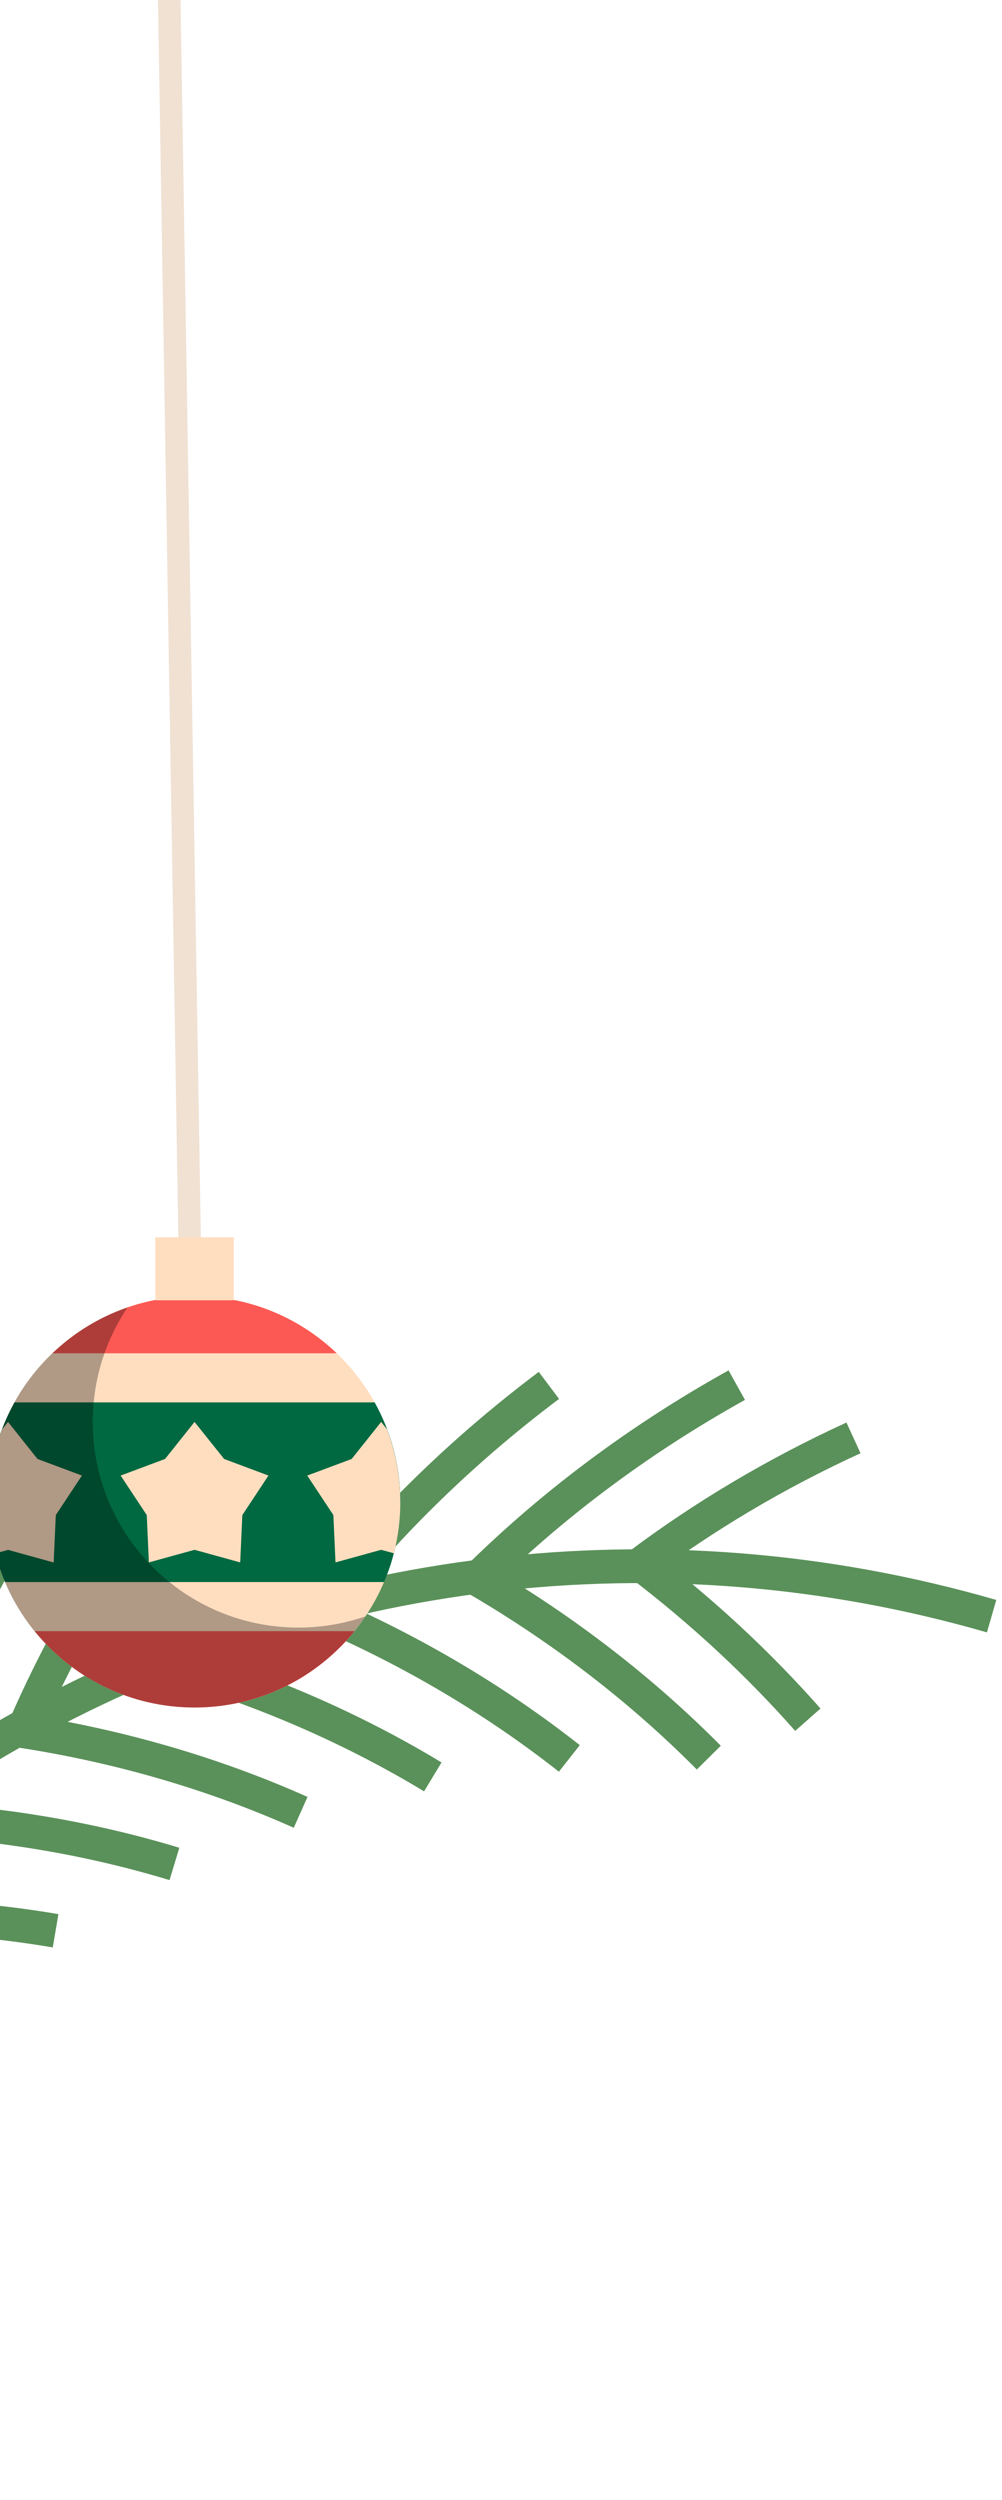 <svg xmlns:xlink="http://www.w3.org/1999/xlink" xmlns="http://www.w3.org/2000/svg" width="89" height="222" viewBox="0 0 89 222" fill="none">
<path d="M88.077 143.517C28.567 126.319 -34.446 160.558 -52 221.204" stroke="#5A915A" stroke-width="3" stroke-miterlimit="10"/>
<path d="M62.957 156.079C57.087 150.157 50.176 144.779 42.365 140.214C48.858 133.795 56.566 127.936 65.442 123" stroke="#5A915A" stroke-width="3" stroke-miterlimit="10"/>
<path d="M71.754 152.712C67.399 147.776 62.42 143.131 56.866 138.897C62.507 134.678 68.827 130.885 75.809 127.684" stroke="#5A915A" stroke-width="3" stroke-miterlimit="10"/>
<path d="M50.57 156.15C44.069 151.032 36.606 146.569 28.33 143.029C33.908 135.853 40.716 129.064 48.755 123.023" stroke="#5A915A" stroke-width="3" stroke-miterlimit="10"/>
<path d="M38.444 157.79C31.399 153.532 23.47 150.039 14.831 147.555C19.431 139.749 25.293 132.171 32.409 125.168" stroke="#5A915A" stroke-width="3" stroke-miterlimit="10"/>
<path d="M26.704 160.937C19.209 157.593 10.918 155.117 2.034 153.729C5.616 145.41 10.46 137.17 16.59 129.34" stroke="#5A915A" stroke-width="3" stroke-miterlimit="10"/>
<path d="M15.494 165.518C7.644 163.137 -0.892 161.717 -9.902 161.457C-7.37 152.752 -3.598 143.975 1.49 135.443" stroke="#5A915A" stroke-width="3" stroke-miterlimit="10"/>
<path d="M4.938 171.456C-3.157 170.076 -11.827 169.745 -20.821 170.651C-19.377 161.662 -16.711 152.476 -12.726 143.376" stroke="#5A915A" stroke-width="3" stroke-miterlimit="10"/>
<path d="M17.28 136.685L15 -2" stroke="#F0E1D3" stroke-width="2" stroke-miterlimit="10" stroke-linecap="round"/>
<path d="M17.28 151.628C27.371 151.628 35.552 143.452 35.552 133.366C35.552 123.279 27.371 115.103 17.28 115.103C7.189 115.103 -0.992 123.279 -0.992 133.366C-0.992 143.452 7.189 151.628 17.28 151.628Z" fill="#FFDEC0"/>
<path d="M29.911 120.173C26.629 117.035 22.187 115.103 17.288 115.103C12.389 115.103 7.939 117.035 4.665 120.173H29.919H29.911Z" fill="#FC5954"/>
<path d="M34.116 140.486C35.047 138.302 35.56 135.889 35.56 133.366C35.56 130.164 34.731 127.152 33.28 124.534H1.288C-0.164 127.152 -0.992 130.164 -0.992 133.366C-0.992 135.889 -0.479 138.294 0.452 140.486H34.116Z" fill="#006941"/>
<path d="M3.079 144.847C6.432 148.979 11.544 151.628 17.288 151.628C23.031 151.628 28.143 148.987 31.497 144.847H3.087H3.079Z" fill="#FC5954"/>
<path d="M17.28 126.269L19.907 129.557L23.844 131.031L21.524 134.54L21.335 138.743L17.28 137.623L13.225 138.743L13.035 134.54L10.716 131.031L14.661 129.557L17.28 126.269Z" fill="#FFDEC0"/>
<path d="M4.767 138.743L4.956 134.54L7.276 131.031L3.331 129.557L0.712 126.269L0.191 126.923C-0.566 128.926 -0.984 131.094 -0.984 133.365C-0.984 134.942 -0.787 136.48 -0.408 137.939L0.72 137.631L4.775 138.751L4.767 138.743Z" fill="#FFDEC0"/>
<path d="M35.551 133.365C35.551 131.094 35.125 128.926 34.376 126.923L33.855 126.269L31.236 129.557L27.291 131.031L29.61 134.54L29.8 138.743L33.855 137.623L34.983 137.931C35.362 136.472 35.559 134.935 35.559 133.358L35.551 133.365Z" fill="#FFDEC0"/>
<path d="M20.767 109.867H13.8V115.466H20.767V109.867Z" fill="#FFDEC0"/>
<g style="mix-blend-mode:overlay" opacity="0.31">
<path d="M26.51 144.531C16.42 144.531 8.239 136.354 8.239 126.269C8.239 122.5 9.382 119.006 11.331 116.097C4.16 118.565 -1 125.362 -1 133.366C-1 143.451 7.181 151.628 17.272 151.628C23.599 151.628 29.169 148.419 32.451 143.538C30.589 144.177 28.585 144.531 26.51 144.531Z" fill="black"/>
</g>
</svg>